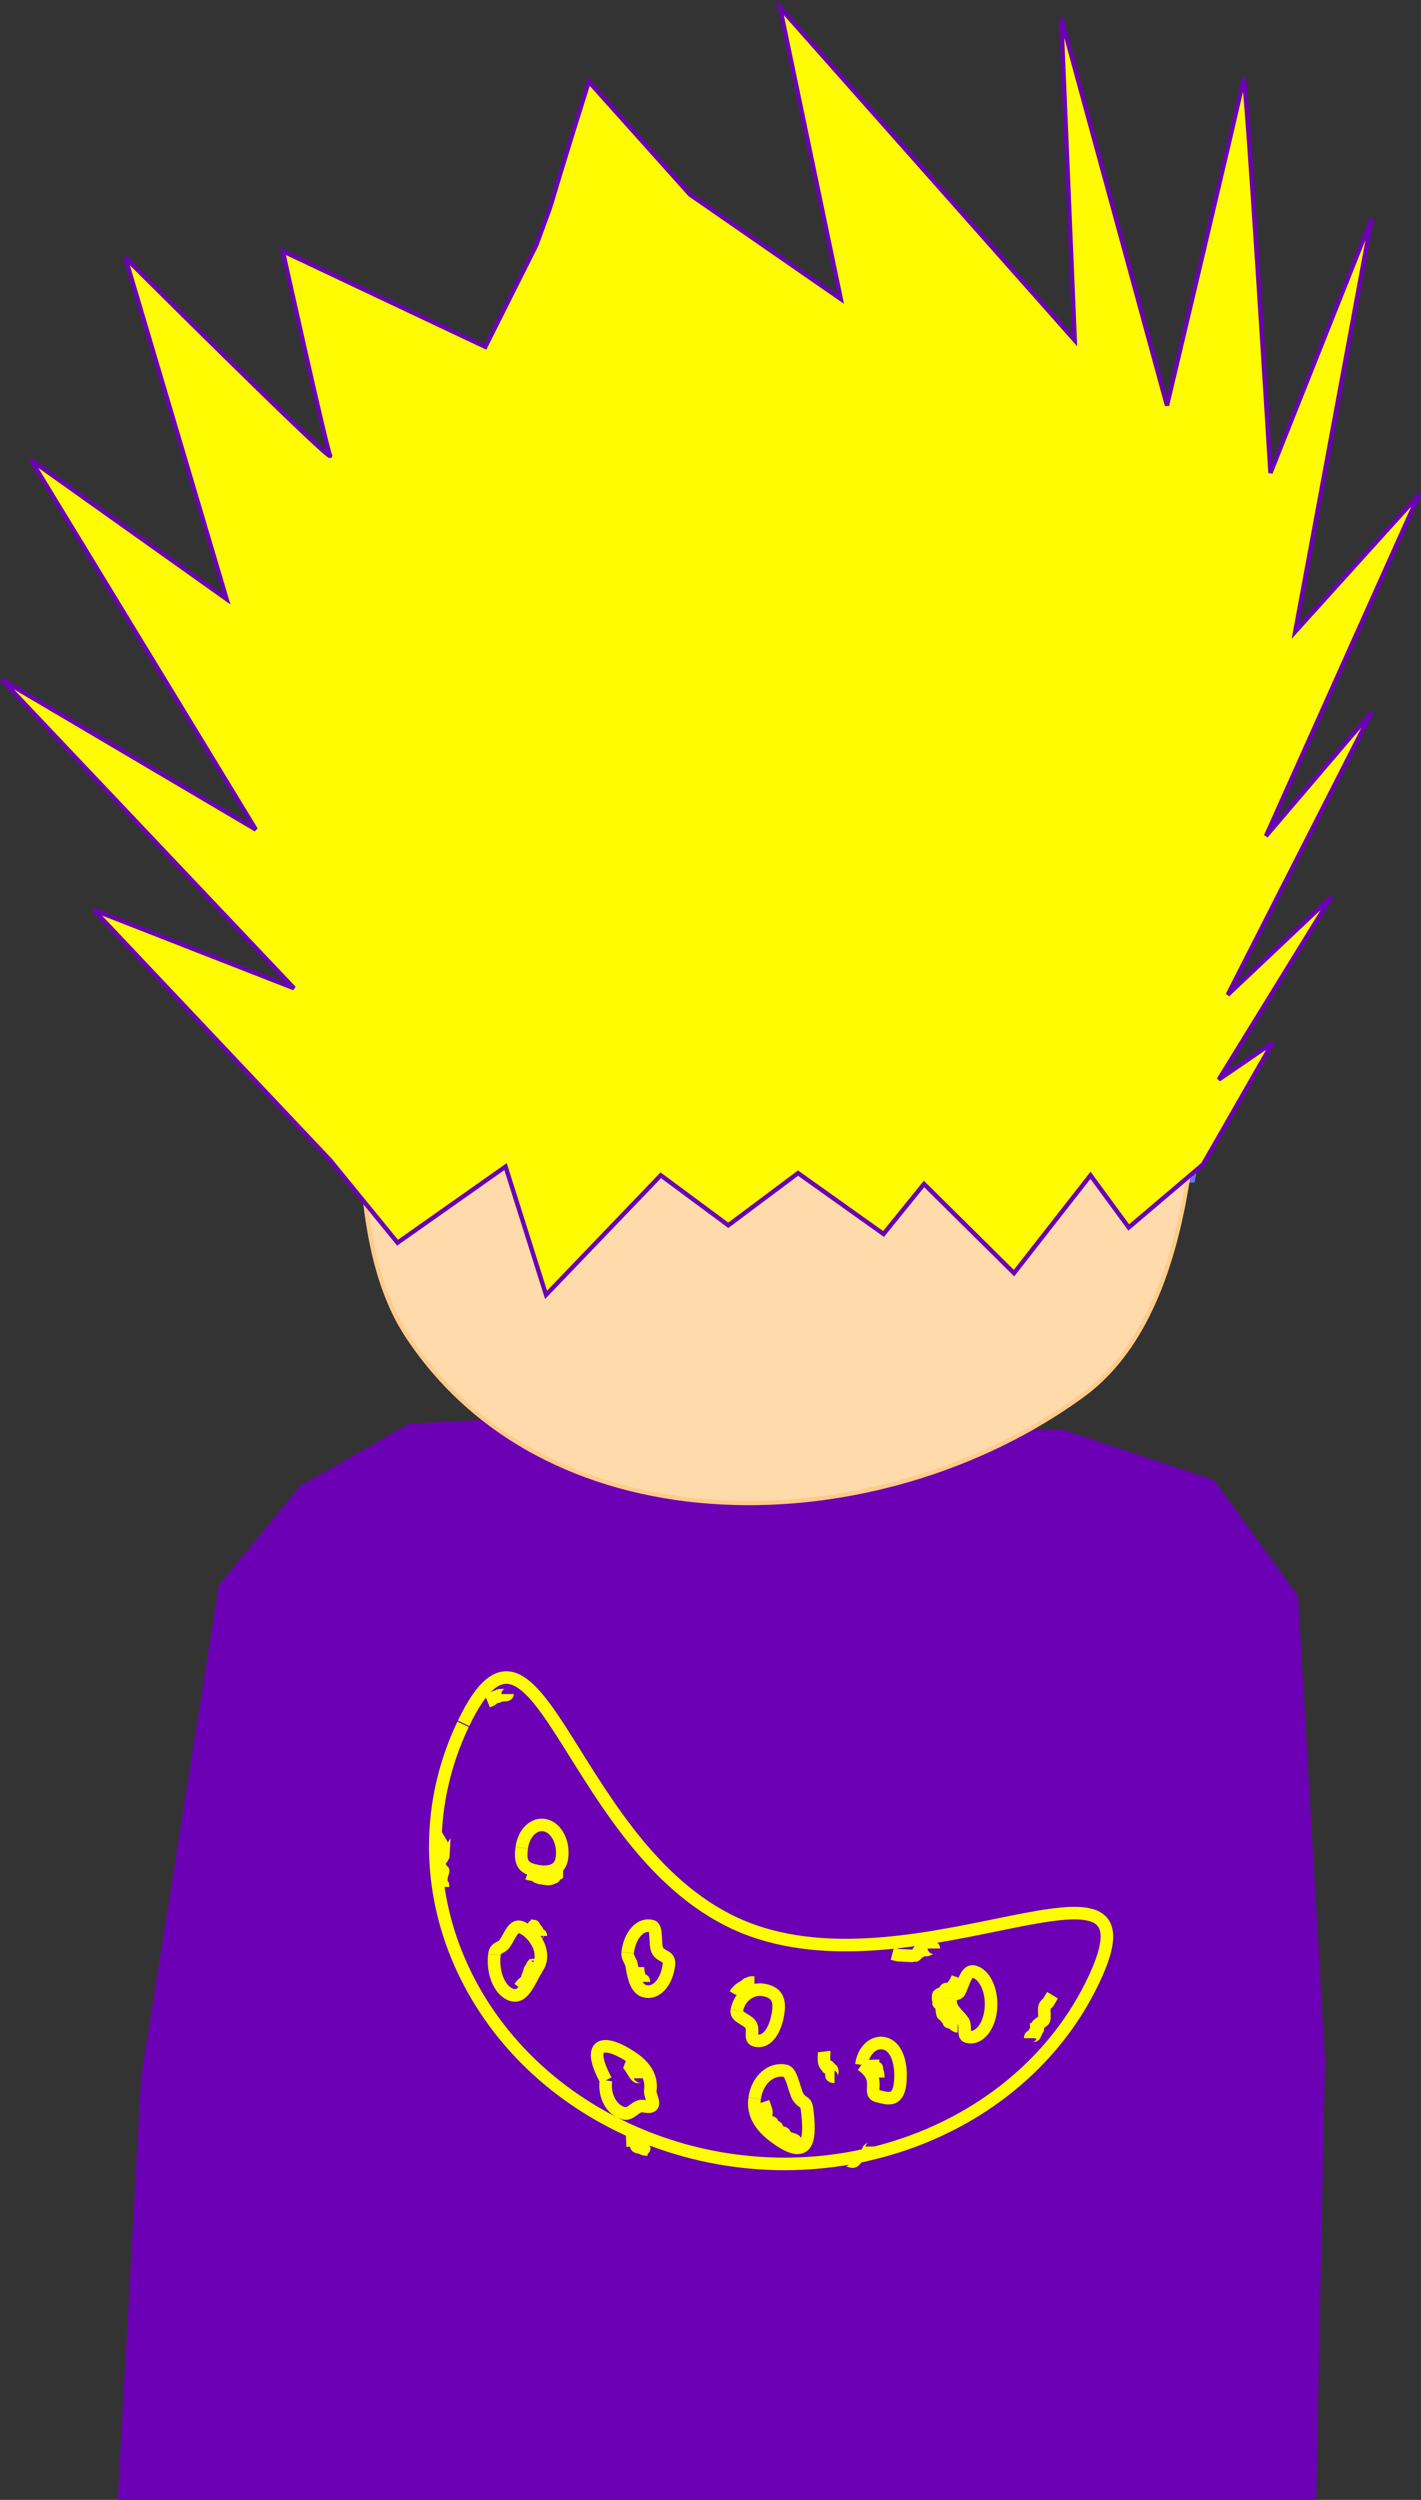 <?xml version="1.0" encoding="UTF-8" standalone="no"?>
<svg
   xmlns:dc="http://purl.org/dc/elements/1.1/"
   xmlns:cc="http://creativecommons.org/ns#"
   xmlns:rdf="http://www.w3.org/1999/02/22-rdf-syntax-ns#"
   xmlns:svg="http://www.w3.org/2000/svg"
   xmlns="http://www.w3.org/2000/svg"
   xmlns:sodipodi="http://sodipodi.sourceforge.net/DTD/sodipodi-0.dtd"
   xmlns:inkscape="http://www.inkscape.org/namespaces/inkscape"
   width="90.546mm"
   height="159.245mm"
   viewBox="0 0 90.546 159.245"
   version="1.1"
   id="svg8"
   inkscape:version="1.0.1 (3bc2e813f5, 2020-09-07)"
   sodipodi:docname="drawing.svg"
   inkscape:export-filename="C:\Users\luisg\Desktop\Gui\Computer Science\react\login\login\src\images\moon.png"
   inkscape:export-xdpi="96"
   inkscape:export-ydpi="96">
  <rect x="0" y="0" width="90.546" height="159.245" fill="#333333" stroke="none"/>
  <defs
     id="defs2" />
  <sodipodi:namedview
     id="base"
     pagecolor="#ffffff"
     bordercolor="#666666"
     borderopacity="1.0"
     inkscape:pageopacity="0.0"
     inkscape:pageshadow="2"
     inkscape:zoom="0.49497475"
     inkscape:cx="427.53644"
     inkscape:cy="364.58091"
     inkscape:document-units="mm"
     inkscape:current-layer="layer1"
     inkscape:document-rotation="0"
     showgrid="false"
     inkscape:snap-bbox="true"
     inkscape:snap-global="false"
     fit-margin-top="0"
     fit-margin-left="0"
     fit-margin-right="0"
     fit-margin-bottom="0"
     inkscape:window-width="1600"
     inkscape:window-height="1201"
     inkscape:window-x="2391"
     inkscape:window-y="-9"
     inkscape:window-maximized="1" />
  <g
     inkscape:label="Layer 1"
     inkscape:groupmode="layer"
     id="layer1"
     transform="translate(-63.089,-65.696)">
    <g
       id="g1250"
       inkscape:export-xdpi="96"
       inkscape:export-ydpi="96">
      <g
         id="g1335"
         inkscape:export-xdpi="96"
         inkscape:export-ydpi="96">
        <path
           style="fill:#f8841a;fill-opacity:1;stroke:#6673f2;stroke-width:0.269px;stroke-linecap:butt;stroke-linejoin:miter;stroke-opacity:1"
           d="m 85.396,140.629 53.699,0.267 5.536,-29.266 -1.384,-13.23 -12.041,-8.152 -21.452,-3.608 -19.791,8.018 -10.934,11.493 z"
           id="path836" />
        <g
           id="g948"
           transform="matrix(0.991,0,0,1.037,-84.407,-39.23)"
           style="fill:#6c00b5;fill-opacity:1;stroke:none;stroke-opacity:1">
          <path
             id="rect842"
             style="fill:#6c00b5;fill-opacity:1;stroke:none;stroke-width:0.319;stroke-opacity:1"
             d="m 157.915,228.711 4.995,-30.158 5.226,-6.095 7.023,-3.824 7.207,-0.356 34.868,0.745 9.645,3.074 v 0 l 5.417,7.134 1.734,28.43 -0.568,27.155 H 156.403 Z"
             sodipodi:nodetypes="ccccccccccccc" />
        </g>
        <path
           id="path867"
           style="fill:none;fill-opacity:1;stroke:#fffb00;stroke-width:0.8;stroke-miterlimit:4;stroke-dasharray:none;stroke-opacity:1"
           d="m 92.627,175.473 c 4.788,-9.969 6.774,8.456 17.849,12.984 11.075,4.527 27.049,-6.555 22.279,3.422 -4.77,9.977 -17.613,14.405 -28.696,9.895 -11.083,-4.511 -16.213,-16.255 -11.462,-26.239"
           sodipodi:nodetypes="csssc" />
        <path
           id="path86"
           style="fill:#ffdbac;fill-opacity:1;stroke:#ffcb88;stroke-width:0.268;stroke-opacity:1"
           d="m 136.11,109.279 c 3.631,7.178 3.65,13.496 3.478,20.815 -0.186,7.892 -0.805,19.601 -7.535,24.5 -12.987,9.453 -33.88,9.945 -42.972,-3.735 -3.624,-5.453 -3.04,-14.276 -2.907,-21.629 0.201,-11.094 1.893,-18.482 9.118,-24.96 6.615,-5.931 16.448,-7.838 23.974,-6.101 6.843,1.58 13.297,4.095 16.845,11.11 z"
           sodipodi:nodetypes="ssssssss" />
        <path
           style="fill:#fffb00;fill-opacity:1;stroke:#6c00b5;stroke-width:0.279px;stroke-linecap:butt;stroke-linejoin:miter;stroke-opacity:1"
           d="m 84.121,139.594 4.301,5.263 6.881,-4.848 2.581,8.172 7.311,-7.618 4.301,3.186 4.444,-3.324 5.448,3.878 2.58,-3.186 5.734,5.679 4.874,-6.233 2.437,3.324 4.731,-4.017 4.444,-7.757 -3.441,2.355 7.168,-11.635 -6.595,6.233 9.175,-18.007 -6.738,7.895 9.749,-21.747 -7.885,8.726 4.874,-26.317 -6.451,16.206 c 0,0 -1.577,-25.902 -1.72,-25.071 -0.143,0.831 -4.874,20.777 -4.874,20.777 l -6.738,-24.655 0.86,20.5 -18.78,-21.193 3.871,18.561 -9.605,-6.649 -6.451,-7.203 C 97.119,82.028 98.921,76.73 97.271,81.293 L 94.013,87.79 81.11,81.695 c 0,0 2.724,12.328 3.011,13.02 0.287,0.693 -13.046,-12.605 -13.046,-12.605 l 6.451,21.747 -12.472,-8.865 14.336,23.547 -16.2,-9.557 18.637,19.669 -12.759,-4.986 z"
           id="path88"
           sodipodi:nodetypes="cccccccccccccccccccccccsccccccccccscccccccc" />
        <path
           id="path870"
           style="fill:none;fill-opacity:1;stroke:#fffb00;stroke-width:0.8;stroke-miterlimit:4;stroke-dasharray:none;stroke-opacity:1"
           d="m 96.335,183.391 c 0.132,-0.961 0.812,-1.595 1.519,-1.416 0.707,0.178 1.174,1.102 1.043,2.063 -0.131,0.961 -1.046,0.982 -1.753,0.806 -0.707,-0.177 -0.939,-0.485 -0.81,-1.446"
           sodipodi:nodetypes="csssc" />
        <path
           id="path872"
           style="fill:none;fill-opacity:1;stroke:#fffb00;stroke-width:0.8;stroke-miterlimit:4;stroke-dasharray:none;stroke-opacity:1"
           d="m 103.084,190.079 c 0.135,-1.142 0.832,-1.896 1.558,-1.684 0.336,0.098 0.146,1.142 0.34,1.536 0.225,0.457 0.802,0.302 0.73,0.916 -0.134,1.142 -0.83,1.898 -1.556,1.688 -0.531,-0.154 -0.695,-0.877 -0.819,-1.652 -0.045,-0.283 -0.29,-0.491 -0.254,-0.797"
           sodipodi:nodetypes="csssssc" />
        <path
           id="path874"
           style="fill:none;fill-opacity:1;stroke:#fffb00;stroke-width:0.8;stroke-miterlimit:4;stroke-dasharray:none;stroke-opacity:1"
           d="m 123.659,192.977 c 0.039,-0.337 0.456,-0.168 0.577,-0.422 0.289,-0.608 0.443,-1.411 0.941,-1.261 0.707,0.212 1.174,1.309 1.043,2.452 -0.131,1.142 -0.81,1.898 -1.517,1.688 -0.256,-0.076 -0.055,-0.694 -0.231,-0.962 -0.311,-0.475 -0.897,-0.764 -0.815,-1.493"
           sodipodi:nodetypes="csssssc" />
        <path
           id="path876"
           style="fill:none;fill-opacity:1;stroke:#fffb00;stroke-width:0.8;stroke-miterlimit:4;stroke-dasharray:none;stroke-opacity:1"
           d="m 111.175,199.354 c 0.172,-1.178 1.061,-1.956 1.986,-1.737 0.397,0.094 0.546,1.301 0.791,1.662 0.325,0.481 0.498,0.192 0.574,0.867 0.175,1.549 0.239,3.349 -1.984,1.741 -0.77,-0.557 -1.537,-1.348 -1.368,-2.527"
           sodipodi:nodetypes="cssssc" />
        <path
           id="path878"
           style="fill:none;fill-opacity:1;stroke:#fffb00;stroke-width:0.8;stroke-miterlimit:4;stroke-dasharray:none;stroke-opacity:1"
           d="m 94.592,190.207 c 0.06,-0.506 0.415,-0.372 0.643,-0.687 0.312,-0.429 0.553,-1.205 0.992,-1.077 0.761,0.222 1.769,1.551 1.124,2.569 -0.519,0.819 -0.872,1.988 -1.634,1.768 -0.762,-0.22 -1.266,-1.368 -1.126,-2.566"
           sodipodi:nodetypes="cssssc" />
        <path
           id="path880"
           style="fill:none;fill-opacity:1;stroke:#fffb00;stroke-width:0.8;stroke-miterlimit:4;stroke-dasharray:none;stroke-opacity:1"
           d="m 101.701,198.215 c -1.313,-2.437 -0.153,-2.672 1.674,-1.443 0.664,0.447 1.295,1.122 1.15,2.102 -0.058,0.393 0.638,1.204 -0.428,0.986 -0.487,-0.1 -0.777,0.569 -1.245,0.461 -0.78,-0.18 -1.296,-1.12 -1.153,-2.099"
           sodipodi:nodetypes="cssssc" />
        <path
           id="path882"
           style="fill:none;fill-opacity:1;stroke:#fffb00;stroke-width:0.8;stroke-miterlimit:4;stroke-dasharray:none;stroke-opacity:1"
           d="m 110.036,193.773 c 0.152,-0.888 0.936,-1.474 1.752,-1.309 0.816,0.165 1.024,0.64 0.873,1.529 -0.151,0.889 -0.603,1.854 -1.42,1.691 -0.439,-0.088 -0.09,-0.612 -0.305,-0.997 -0.185,-0.331 -0.971,-0.497 -0.902,-0.908"
           sodipodi:nodetypes="cssssc" />
        <path
           id="path884"
           style="fill:none;fill-opacity:1;stroke:#fffb00;stroke-width:0.8;stroke-miterlimit:4;stroke-dasharray:none;stroke-opacity:1"
           d="m 117.975,197.227 c 0.128,-0.925 0.791,-1.534 1.48,-1.363 0.689,0.172 1.01,1.051 1.017,1.985 0.014,1.87 -0.789,1.536 -1.478,1.366 -0.689,-0.17 0.35,-1.063 -1.018,-1.988"
           sodipodi:nodetypes="csssc" />
        <path
           style="fill:none;fill-opacity:1;stroke:#fffb00;stroke-width:0.8;stroke-linecap:butt;stroke-linejoin:miter;stroke-miterlimit:4;stroke-dasharray:none;stroke-opacity:1"
           d="m 94.153,174.083 c 0.079,-0.032 0.16,-0.057 0.236,-0.095 0.083,-0.041 0.151,-0.146 0.236,-0.189 0.064,-0.032 0.181,0.008 0.236,-0.047 0.011,-0.011 -0.014,-0.04 0,-0.047 0.095,-0.048 0.567,0.019 0.567,-0.095"
           id="path906" />
        <path
           style="fill:none;fill-opacity:1;stroke:#fffb00;stroke-width:0.8;stroke-linecap:butt;stroke-linejoin:miter;stroke-miterlimit:4;stroke-dasharray:none;stroke-opacity:1"
           d="m 96.704,185.044 c 0.162,0.061 0.313,0.062 0.472,0.095 0.198,-0.086 0.055,0.075 0.094,0.095 0.028,0.014 0.066,-0.014 0.095,0 0.014,0.007 -0.014,0.04 0,0.047 0.042,0.021 0.108,-0.033 0.142,0 0.011,0.011 -0.011,0.036 0,0.047 0.022,0.022 0.113,-0.014 0.142,0 0.112,0.056 0.508,0.106 0.614,0 0.011,-0.011 -0.011,-0.036 0,-0.047 0.024,-0.024 0.118,0.024 0.142,0 0.029,-0.029 0.031,-0.11 0.094,-0.142 0.149,-0.074 0.333,-0.236 0.472,-0.236"
           id="path908" />
        <path
           style="fill:none;fill-opacity:1;stroke:#fffb00;stroke-width:0.8;stroke-miterlimit:4;stroke-dasharray:none;stroke-opacity:1"
           d="m 96.185,192.32 c 0.063,-0.079 0.118,-0.165 0.189,-0.236 0.089,-0.089 0.267,-0.202 0.331,-0.331 0.014,-0.029 -0.022,-0.12 0,-0.142 0.011,-0.011 0.036,0.011 0.047,0 0.033,-0.033 0.015,-0.203 0.047,-0.236 0.011,-0.011 0.036,0.011 0.047,0 0.03,-0.03 -0.02,-0.15 0,-0.189 0.016,-0.032 0.079,-0.016 0.094,-0.047 0.014,-0.028 -0.014,-0.066 0,-0.095 0.007,-0.014 0.036,0.011 0.047,0 0.022,-0.022 -0.014,-0.066 0,-0.095 0.098,-0.197 -0.003,0.051 0.095,-0.047 0.03,-0.03 -0.002,-0.093 0.047,-0.142"
           id="path912" />
        <path
           style="fill:none;fill-opacity:1;stroke:#fffb00;stroke-width:0.8;stroke-miterlimit:4;stroke-dasharray:none;stroke-opacity:1"
           d="m 96.846,188.351 c 0.508,0.102 0.096,-0.045 0.283,0.142 0.011,0.011 0.04,-0.014 0.047,0 0.014,0.028 -0.017,0.068 0,0.095 0.033,0.05 0.117,0.07 0.142,0.095 0.022,0.022 -0.014,0.113 0,0.142 0.098,0.197 -0.003,-0.051 0.095,0.047 0.022,0.022 -0.022,0.072 0,0.095 0.053,0.053 0.142,-0.072 0.142,0.047"
           id="path914" />
        <path
           style="fill:none;fill-opacity:1;stroke:#fffb00;stroke-width:0.8;stroke-miterlimit:4;stroke-dasharray:none;stroke-opacity:1"
           d="m 103.744,190.997 c -0.004,0.241 0.041,0.507 0.142,0.709 0.021,0.042 -0.021,0.1 0,0.142 0.053,0.105 0.236,-0.128 0.236,0.095"
           id="path916" />
        <path
           style="fill:none;fill-opacity:1;stroke:#fffb00;stroke-width:0.8;stroke-miterlimit:4;stroke-dasharray:none;stroke-opacity:1"
           d="m 109.934,192.745 c 0.154,-0.272 0.408,-0.44 0.661,-0.567 0.028,-0.014 0.08,0.028 0.095,0 0.014,-0.028 -0.022,-0.072 0,-0.095 0.024,-0.024 0.118,0.024 0.142,0 0.011,-0.011 -0.011,-0.036 0,-0.047 0.07,-0.07 0.23,-0.047 0.331,-0.047"
           id="path918" />
        <path
           style="fill:none;fill-opacity:1;stroke:#fffb00;stroke-width:0.8;stroke-miterlimit:4;stroke-dasharray:none;stroke-opacity:1"
           d="m 118.722,196.903 c 0.005,0.18 -0.058,0.42 0.142,0.52 0.028,0.014 0.072,-0.022 0.095,0 0.022,0.022 -0.014,0.113 0,0.142 0.081,0.162 0.095,0.282 0.095,0.472"
           id="path920" />
        <path
           style="fill:none;fill-opacity:1;stroke:#fffb00;stroke-width:0.8;stroke-miterlimit:4;stroke-dasharray:none;stroke-opacity:1"
           d="m 119.95,190.147 c 0.126,0.032 0.25,0.073 0.378,0.095 0.027,0.005 1.014,0.056 1.039,0.047 0.097,-0.032 0.185,-0.185 0.236,-0.236 0.003,-0.133 0.107,-0.012 0.142,-0.047 0.098,-0.098 -0.149,0.004 0.047,-0.095 0.081,-0.041 0.306,0.018 0.378,0 0.042,-0.01 0.425,-0.255 0.425,-0.095"
           id="path922" />
        <path
           style="fill:none;fill-opacity:1;stroke:#fffb00;stroke-width:0.8;stroke-miterlimit:4;stroke-dasharray:none;stroke-opacity:1"
           d="m 102.988,202.053 c 0.267,-0.011 0.527,-0.026 0.614,0.236 0.011,0.032 0.028,0.122 0.047,0.142 0.082,0.082 0.439,0.061 0.472,0.095 0.094,0.094 -0.224,0.015 0.095,0.095 0.046,0.011 0.095,0 0.142,0"
           id="path924" />
        <path
           style="fill:none;fill-opacity:1;stroke:#fffb00;stroke-width:0.8;stroke-miterlimit:4;stroke-dasharray:none;stroke-opacity:1"
           d="m 91.413,182.682 c -0.029,0.017 -0.059,1.287 -0.095,1.323 -0.05,0.05 -0.15,0.036 -0.189,0.095 -0.023,0.034 -0.028,0.511 0,0.567 0.07,0.139 0.125,0.125 0.189,0.189 0.042,0.042 -0.094,0.285 -0.094,0.378 0,0.074 -0.047,0.425 0,0.472 0.088,0.088 0.094,-0.007 0.094,0.189"
           id="path926" />
        <path
           style="fill:none;fill-opacity:1;stroke:#fffb00;stroke-width:0.8;stroke-miterlimit:4;stroke-dasharray:none;stroke-opacity:1"
           d="m 130.155,192.792 c -0.095,0.157 -0.189,0.315 -0.283,0.472 -0.063,0.063 -0.14,0.115 -0.189,0.189 -0.129,0.193 0.035,0.816 -0.095,0.945 -0.121,0.121 -0.287,0.193 -0.378,0.283 -0.047,0.047 0.047,0.236 0,0.283 -0.022,0.022 -0.063,0 -0.095,0 0,0.063 0.028,0.133 0,0.189 -0.014,0.028 -0.072,-0.022 -0.095,0 -0.045,0.045 0.044,0.144 0,0.189 -0.104,0.104 -0.283,-0.035 -0.283,0.189"
           id="path928" />
        <path
           style="fill:none;fill-opacity:1;stroke:#fffb00;stroke-width:0.8;stroke-miterlimit:4;stroke-dasharray:none;stroke-opacity:1"
           d="m 116.832,203.376 c 0.162,-0.247 0.464,0.099 0.661,0 0.113,-0.057 0.17,-0.227 0.283,-0.283 0.194,-0.097 0.446,-0.068 0.567,-0.189 0.032,-0.032 0.063,-0.252 0.095,-0.283 0.078,-0.078 0.189,0.005 0.189,-0.189"
           id="path930" />
        <path
           style="fill:none;fill-opacity:1;stroke:#fffb00;stroke-width:0.8;stroke-miterlimit:4;stroke-dasharray:none;stroke-opacity:1"
           d="m 115.603,196.383 c 0.025,0.228 -0.119,0.791 0.189,0.945 0.028,0.014 0.072,-0.022 0.095,0 0.196,0.196 -0.299,-0.008 0.095,0.189 0.028,0.014 0.072,-0.022 0.095,0 0.188,0.188 -0.238,0.472 0.189,0.472"
           id="path932" />
        <path
           style="fill:none;fill-opacity:1;stroke:#fffb00;stroke-width:0.8;stroke-miterlimit:4;stroke-dasharray:none;stroke-opacity:1"
           d="m 111.729,199.596 c 0.063,0.189 0.134,0.375 0.189,0.567 0.039,0.136 -0.062,0.348 0,0.472 0.006,0.013 0.371,0.276 0.378,0.283 0.032,0.032 0.063,0.252 0.095,0.283 0.045,0.044 0.144,-0.044 0.189,0 0.063,0.063 0.032,0.22 0.095,0.283 0.062,0.062 0.331,0.047 0.378,0.095 0.05,0.05 0.089,0.217 0.189,0.283 0.099,0.066 0.567,0.095 0.567,0.283"
           id="path934" />
        <path
           style="fill:none;fill-opacity:1;stroke:#fffb00;stroke-width:0.8;stroke-miterlimit:4;stroke-dasharray:none;stroke-opacity:1"
           d="m 102.941,197.045 c 0.264,0.098 0.566,0.85 0.756,0.945 0.121,0.06 0.189,-0.102 0.189,0.095"
           id="path936" />
        <path
           style="fill:none;fill-opacity:1;stroke:#fffb00;stroke-width:0.8;stroke-miterlimit:4;stroke-dasharray:none;stroke-opacity:1"
           d="m 124.108,191.658 c -0.096,0.265 -0.275,0.61 -0.567,0.756 -0.056,0.028 -0.144,-0.044 -0.189,0 -0.196,0.196 0.299,-0.008 -0.095,0.189 -0.103,0.052 -0.28,0.091 -0.378,0.189 -0.028,0.028 -0.005,0.459 0,0.472 0.028,0.085 0.161,0.104 0.189,0.189 0.021,0.065 0.046,0.519 0.095,0.567 0.044,0.044 0.144,-0.044 0.189,0 0.045,0.044 -0.044,0.144 0,0.189 0.022,0.022 0.066,-0.014 0.095,0 0.203,0.101 0.004,0.103 0.095,0.283 0.028,0.056 0.144,-0.044 0.189,0 0.079,0.079 0.212,0.283 0.378,0.283"
           id="path938" />
      </g>
    </g>
    <g
       id="g1209"
       inkscape:export-xdpi="96"
       inkscape:export-ydpi="96">
      <g
         id="g124"
         inkscape:export-xdpi="96"
         inkscape:export-ydpi="96"
         transform="matrix(1.053,0,0,0.993,147.294,-2.245)">
        <g
           id="g120"
           transform="matrix(0.94,0,0,1.044,3.641,-4.941)" />
      </g>
      <g
         id="g1368"
         inkscape:export-xdpi="96"
         inkscape:export-ydpi="96">
        <path
           style="fill:#f8841a;fill-opacity:1;stroke:#f8841a;stroke-width:0.265px;stroke-linecap:butt;stroke-linejoin:miter;stroke-opacity:1"
           d="M 76.172,140.049 128.022,140.316 133.367,111.05 132.031,97.821 120.405,89.669 99.692,86.061 80.582,94.079 70.025,105.571 Z"
           id="path112"
           transform="matrix(1.036,0,0,1,148.308,-2.873)" />
        <path
           id="path114"
           style="fill:#ffdbac;fill-opacity:1;stroke:#ffc171;stroke-width:0.265;stroke-opacity:1"
           d="m 42.733,159.359 c -0.944,7.778 -4.408,12.791 -8.583,18.488 -4.501,6.142 -11.463,15.058 -19.739,15.058 -15.969,0 -33.556,-11.654 -33.556,-27.728 10e-7,-6.407 5.343,-13.057 9.503,-18.803 6.277,-8.669 11.748,-13.545 21.304,-14.51 8.748,-0.884 17.949,3.274 23.228,8.988 4.801,5.196 8.764,10.908 7.842,18.507 z"
           sodipodi:nodetypes="ssssssss"
           transform="matrix(0.813,-0.592,0.566,0.851,151.13,-7.151)" />
        <path
           style="fill:#ff3c47;fill-opacity:1;stroke:#6eff9d;stroke-width:0.275px;stroke-linecap:butt;stroke-linejoin:miter;stroke-opacity:1"
           d="m 77.79,140.043 4.342,5.077 6.947,-4.676 2.605,7.883 7.381,-7.348 4.342,3.073 4.486,-3.207 5.499,3.741 2.605,-3.073 5.789,5.478 4.921,-6.012 2.46,3.207 4.776,-3.875 4.486,-7.482 -3.473,2.271 7.236,-11.223 -6.657,6.012 9.262,-17.369 -6.802,7.616 9.841,-20.977 -7.96,8.417 4.921,-25.386 -6.513,15.632 c 0,0 -1.592,-24.985 -1.737,-24.183 -0.145,0.802 -4.921,20.041 -4.921,20.041 l -6.802,-23.782 0.868,19.774 -18.959,-20.442 3.908,17.904 -9.696,-6.413 -6.513,-6.948 C 90.912,84.516 92.73,79.405 91.065,83.807 L 87.776,90.073 74.751,84.195 c 0,0 2.75,11.891 3.039,12.559 0.289,0.668 -13.17,-12.158 -13.17,-12.158 l 6.513,20.977 -12.591,-8.551 14.472,22.713 -16.354,-9.219 18.814,18.972 -12.88,-4.81 z"
           id="path116"
           sodipodi:nodetypes="cccccccccccccccccccccccsccccccccccscccccccc"
           transform="matrix(0.991,0,0,1.037,151.13,-7.151)" />
        <path
           id="path118"
           style="fill:#6eff9d;fill-opacity:1;stroke:none;stroke-width:0.319;stroke-opacity:1"
           d="m 59.852,195.897 4.995,-30.158 5.226,-6.095 7.023,-3.824 7.207,-0.356 34.868,0.745 9.645,3.074 v 0 l 5.417,7.134 1.734,28.43 -0.568,27.155 H 58.34 Z"
           sodipodi:nodetypes="ccccccccccccc"
           transform="matrix(0.991,0,0,1.037,151.13,-7.151)" />
        <path
           id="path1053"
           style="fill:none;fill-opacity:1;stroke:#ff000e;stroke-width:0.8;stroke-miterlimit:4;stroke-dasharray:none;stroke-opacity:1"
           d="m 228.957,183.485 c 0.777,-4.111 3.306,-7.08 6.603,-9.191 4.903,-3.14 10.592,-8.644 17.779,-7.327 6.663,1.221 10.206,6.432 14.467,10.973 2.949,3.142 3.153,8.453 2.286,13.084 -0.907,4.847 -5.178,6.801 -7.741,10.63 -3.114,4.651 -10.168,7.099 -16.612,5.929 -4.16,-0.755 -6.225,-3.879 -10.094,-5.122 -4.245,-1.364 -5.043,-7.452 -5.594,-12.32 -0.222,-1.958 -1.484,-4.548 -1.106,-6.586"
           sodipodi:nodetypes="cssssssssc" />
        <path
           id="path1056"
           style="fill:none;fill-opacity:1;stroke:#ff000e;stroke-width:0.8;stroke-miterlimit:4;stroke-dasharray:none;stroke-opacity:1"
           d="m 244.063,174.061 c 0.287,-1.384 1.766,-2.298 3.304,-2.041 1.538,0.257 3.288,1.991 2.27,2.972 -0.946,0.912 -1.761,2.3 -3.3,2.046 -1.539,-0.255 -2.085,-1.583 -1.803,-2.969"
           sodipodi:nodetypes="csssc" />
        <path
           id="path1058"
           style="fill:none;fill-opacity:1;stroke:#ff000e;stroke-width:0.8;stroke-miterlimit:4;stroke-dasharray:none;stroke-opacity:1"
           d="m 256.911,178.674 c 0.178,-0.957 1.136,-2.712 1.705,-2.005 0.711,0.885 0.9,-0.201 1.379,-0.112 1.436,0.267 2.384,1.646 2.119,3.082 -0.265,1.436 -1.95,1.197 -3.08,2.122 -1.827,1.495 -2.452,-1.348 -2.124,-3.079"
           sodipodi:nodetypes="cssssc" />
        <path
           id="path1060"
           style="fill:none;fill-opacity:1;stroke:#ff000e;stroke-width:0.8;stroke-miterlimit:4;stroke-dasharray:none;stroke-opacity:1"
           d="m 237.63,180.857 c 0.239,-1.128 1.537,-2.118 2.753,-1.663 1.052,0.394 1.192,2.043 1.892,2.422 1.014,0.549 -1.468,1.874 -2.75,1.667 -1.282,-0.208 -2.131,-1.29 -1.897,-2.419"
           sodipodi:nodetypes="csssc" />
        <path
           id="path1062"
           style="fill:none;fill-opacity:1;stroke:#ff000e;stroke-width:0.8;stroke-miterlimit:4;stroke-dasharray:none;stroke-opacity:1"
           d="m 247.262,189.053 c 0.201,-1.382 1.306,-2.385 2.313,-1.36 1.171,1.192 2.33,0.11 1.589,1.981 -0.348,0.878 -1.233,1.534 -2.31,1.364 -1.077,-0.17 -1.79,-1.056 -1.593,-1.979"
           sodipodi:nodetypes="csssc" />
        <path
           id="path1064"
           style="fill:none;fill-opacity:1;stroke:#ff000e;stroke-width:0.8;stroke-miterlimit:4;stroke-dasharray:none;stroke-opacity:1"
           d="m 259.916,190.341 c 0.046,-0.307 0.715,-0.015 0.859,-0.246 0.336,-0.54 0.328,-1.4 0.904,-1.266 0.82,0.19 2.402,0.987 2.25,2.013 -0.152,1.026 -1.979,1.893 -2.8,1.704 -0.821,-0.189 -1.364,-1.173 -1.214,-2.199"
           sodipodi:nodetypes="cssssc" />
        <path
           id="path1066"
           style="fill:none;fill-opacity:1;stroke:#ff000e;stroke-width:0.8;stroke-miterlimit:4;stroke-dasharray:none;stroke-opacity:1"
           d="m 244.051,197.445 c 0.21,-0.974 1.295,-1.617 2.423,-1.436 1.128,0.181 1.661,1.095 1.665,2.091 0.008,1.949 -1.006,2.903 -2.42,1.44 -0.794,-0.822 -1.875,-1.114 -1.669,-2.089"
           sodipodi:nodetypes="csssc" />
        <path
           id="path1068"
           style="fill:none;fill-opacity:1;stroke:#ff000e;stroke-width:0.8;stroke-miterlimit:4;stroke-dasharray:none;stroke-opacity:1"
           d="m 255.018,198.494 c 0.249,-1.318 1.53,-3.295 2.864,-0.983 0.669,1.16 2.214,0.764 1.968,1.431 -0.246,0.667 -1.969,-0.015 -2.86,0.985 -2.429,2.726 -2.25,-0.675 -1.972,-1.429"
           sodipodi:nodetypes="csssc" />
        <path
           id="path1070"
           style="fill:none;fill-opacity:1;stroke:#ff000e;stroke-width:0.8;stroke-miterlimit:4;stroke-dasharray:none;stroke-opacity:1"
           d="m 236.874,190.753 c 0.239,-0.923 1.471,-1.532 2.753,-1.36 1.282,0.171 2.129,1.058 1.892,1.981 -0.237,0.923 -1.88,0.407 -2.75,1.364 -1.687,1.854 -2.176,-0.834 -1.897,-1.979"
           sodipodi:nodetypes="csssc" />
        <path
           style="fill:none;fill-opacity:1;stroke:#ff000e;stroke-width:0.8;stroke-miterlimit:4;stroke-dasharray:none;stroke-opacity:1"
           d="m 258.473,177.553 c -0.297,1.067 -0.18,0.318 -0.472,0.756 -0.063,0.094 0.05,0.277 0,0.378 -0.079,0.158 -0.475,1.32 -0.283,1.512 0.022,0.022 0.072,-0.022 0.095,0 0.047,0.047 -0.047,0.236 0,0.283 0.126,0.126 0.095,-0.157 0.095,0.095"
           id="path1080" />
        <path
           style="fill:none;fill-opacity:1;stroke:#ff000e;stroke-width:0.8;stroke-miterlimit:4;stroke-dasharray:none;stroke-opacity:1"
           d="m 243.732,175.096 c 0.178,0.215 0.092,0.704 0.189,0.945 0.033,0.083 0.14,0.115 0.189,0.189 0.092,0.138 0.015,0.503 0.095,0.661 0.04,0.08 0.161,0.104 0.189,0.189 0.047,0.141 0.029,0.342 0.095,0.472 0.014,0.028 0.072,-0.022 0.095,0 0.044,0.044 -0.056,0.161 0,0.189 0.085,0.042 0.217,-0.067 0.283,0 0.091,0.091 0.04,0.128 0.283,0.189 0.24,0.06 1.175,0.053 1.228,0 0.126,-0.126 -0.157,-0.095 0.095,-0.095"
           id="path1082" />
        <path
           style="fill:none;fill-opacity:1;stroke:#ff000e;stroke-width:0.8;stroke-miterlimit:4;stroke-dasharray:none;stroke-opacity:1"
           d="m 241.747,181.332 c 0.305,0.437 0.945,0.946 0.945,1.512"
           id="path1084" />
        <path
           style="fill:none;fill-opacity:1;stroke:#ff000e;stroke-width:0.8;stroke-miterlimit:4;stroke-dasharray:none;stroke-opacity:1"
           d="m 238.818,179.82 c -0.353,0.284 -0.032,0.635 -0.095,0.945 -0.039,0.196 -0.419,1.093 -0.283,1.228 0.044,0.045 0.144,-0.044 0.189,0 0.126,0.126 -0.157,0.095 0.095,0.095"
           id="path1086" />
        <path
           style="fill:none;fill-opacity:1;stroke:#ff000e;stroke-width:0.8;stroke-miterlimit:4;stroke-dasharray:none;stroke-opacity:1"
           d="m 238.724,193.9 c 0.252,-0.158 0.486,-0.348 0.756,-0.472 0.294,-0.135 0.492,-0.03 0.756,-0.189 0.425,-0.255 0.002,-0.097 0.283,-0.378 0.126,-0.126 0.095,0.157 0.095,-0.095"
           id="path1088" />
        <path
           style="fill:none;fill-opacity:1;stroke:#ff000e;stroke-width:0.8;stroke-miterlimit:4;stroke-dasharray:none;stroke-opacity:1"
           d="m 229.463,183.506 c 0,0.126 0.016,0.253 0,0.378 -0.036,0.289 -0.253,1.1 -0.095,1.417 0.014,0.028 0.072,-0.022 0.095,0 0.037,0.037 0,0.32 0,0.378"
           id="path1090" />
        <path
           style="fill:none;fill-opacity:1;stroke:#ff000e;stroke-width:0.465;stroke-opacity:1"
           d="m 252.614,167.158 c 0.189,0 0.379,-0.021 0.567,0 0.482,0.054 0.909,0.549 1.323,0.756 0.076,0.038 0.208,-0.038 0.283,0 0.139,0.07 0.125,0.125 0.189,0.189 0.164,0.164 0.298,0.036 0.472,0.095 0.716,0.239 -0.034,-0.034 0.189,0.189 0.045,0.044 0.144,-0.044 0.189,0 0.022,0.022 -0.028,0.08 0,0.095 0.056,0.028 0.129,-0.02 0.189,0 0.098,0.033 0.19,0.142 0.283,0.189 0.12,0.06 0.347,-0.042 0.472,0 0.172,0.057 0.245,0.132 0.472,0.189 0.05,0.013 0.249,-0.035 0.283,0 0.07,0.07 0.039,0.201 0.095,0.283 0.134,0.202 0.318,0.318 0.472,0.472 0.05,0.05 0.036,0.15 0.095,0.189 0.142,0.095 0.212,0.039 0.378,0.095 0.11,0.037 0.251,0.267 0.283,0.283 0.085,0.042 0.217,-0.067 0.283,0 0.022,0.022 -0.022,0.072 0,0.095 0.044,0.044 0.144,-0.044 0.189,0 0.062,0.062 0.142,0.236 0.189,0.283 0.059,0.059 0.185,-0.004 0.283,0.095"
           id="path1092" />
        <path
           style="fill:none;fill-opacity:1;stroke:#ff000e;stroke-width:0.8;stroke-miterlimit:4;stroke-dasharray:none;stroke-opacity:1"
           d="m 256.678,197.113 c -0.224,0.206 0.472,0.747 0.472,0.85"
           id="path1094" />
        <path
           style="fill:none;fill-opacity:1;stroke:#ff000e;stroke-width:0.8;stroke-miterlimit:4;stroke-dasharray:none;stroke-opacity:1"
           d="m 245.433,200.231 c 0.258,0.572 1.252,0.212 1.417,0.378 0.022,0.022 -0.022,0.072 0,0.095 0.255,0.255 0.645,0.017 0.756,-0.095 0.044,-0.044 -0.028,-0.133 0,-0.189 0.04,-0.08 0.149,-0.109 0.189,-0.189 0.029,-0.057 -0.044,-0.24 0,-0.283 0.047,-0.047 0.142,-0.047 0.189,-0.095 0.044,-0.045 -0.044,-0.144 0,-0.189 0.151,-0.151 0.472,-0.232 0.472,-0.567"
           id="path1096" />
        <path
           style="fill:none;fill-opacity:1;stroke:#ff000e;stroke-width:0.8;stroke-miterlimit:4;stroke-dasharray:none;stroke-opacity:1"
           d="m 261.024,188.325 c -0.142,0.331 -0.356,0.45 -0.567,0.661 -0.079,0.079 0.079,0.394 0,0.472 -0.068,0.068 -0.241,0.215 -0.378,0.283 -0.056,0.028 -0.144,-0.045 -0.189,0 -0.022,0.022 0.028,0.08 0,0.095 -0.056,0.028 -0.133,-0.028 -0.189,0 -0.004,0.002 -0.169,1.303 -0.189,1.323 -0.022,0.022 -0.072,-0.022 -0.095,0 -0.12,0.12 0.095,0.326 0.095,0.378"
           id="path1098" />
        <path
           style="fill:none;fill-opacity:1;stroke:#ff000e;stroke-width:0.8;stroke-miterlimit:4;stroke-dasharray:none;stroke-opacity:1"
           d="m 248.551,187.947 c 0.443,0.114 0.713,0.343 0.85,0.756 0.02,0.06 -0.028,0.133 0,0.189 0.045,0.089 0.189,0.063 0.283,0.095 0.181,0.06 0.85,-0.121 0.85,0.095"
           id="path1100" />
        <path
           style="fill:none;fill-opacity:1;stroke:#ff000e;stroke-width:0.8;stroke-miterlimit:4;stroke-dasharray:none;stroke-opacity:1"
           d="m 250.056,182.995 c 0.223,0 0.45,-0.044 0.668,0 0.044,0.009 -0.032,0.102 0,0.134 0.108,0.108 0.914,0.155 0.935,0.134 0.134,-0.134 -0.089,-0.623 0,-0.802 0.033,-0.065 0.259,-0.275 0.134,-0.401 -0.078,-0.078 -0.467,-0.267 -0.668,-0.267"
           id="path1102" />
        <path
           style="fill:none;fill-opacity:1;stroke:#ff000e;stroke-width:0.8;stroke-miterlimit:4;stroke-dasharray:none;stroke-opacity:1"
           d="m 238.296,199.966 c 0.089,0.178 0.148,0.375 0.267,0.535 0.201,0.268 1.187,-0.193 1.336,-0.267 0.08,-0.04 0.204,0.063 0.267,0 0.149,-0.149 0.154,-0.421 0.401,-0.668"
           id="path1104" />
        <path
           style="fill:none;fill-opacity:1;stroke:#ff000e;stroke-width:0.8;stroke-miterlimit:4;stroke-dasharray:none;stroke-opacity:1"
           d="m 250.724,204.376 c 0.317,0.05 1.768,0.236 2.138,-0.134 0.067,-0.067 0.067,-0.2 0.134,-0.267 0.067,-0.067 0.334,0.067 0.401,0 0.178,-0.178 -0.223,-0.134 0.134,-0.134"
           id="path1106" />
      </g>
    </g>
    <g
       id="g1120"
       inkscape:export-xdpi="96"
       inkscape:export-ydpi="96"
       transform="matrix(1.053,0,0,0.993,271.023,-1.726)">
      <path
         style="fill:#f8841a;fill-opacity:1;stroke:#f8841a;stroke-width:0.265px;stroke-linecap:butt;stroke-linejoin:miter;stroke-opacity:1"
         d="M 76.172,140.049 128.022,140.316 133.367,111.05 132.031,97.821 120.405,89.669 99.692,86.061 80.582,94.079 70.025,105.571 Z"
         id="path1108"
         transform="matrix(0.983,0,0,1.007,0.962,-0.632)"
         sodipodi:nodetypes="ccccccccc" />
      <g
         id="g1116"
         transform="matrix(0.94,0,0,1.044,3.641,-4.941)">
        <path
           id="path1110"
           style="fill:#ffdbac;fill-opacity:1;stroke:#ffc171;stroke-width:0.265;stroke-opacity:1"
           d="m 42.733,159.359 c -0.944,7.778 -4.408,12.791 -8.583,18.488 -4.501,6.142 -11.463,15.058 -19.739,15.058 -15.969,0 -33.556,-11.654 -33.556,-27.728 10e-7,-6.407 5.343,-13.057 9.503,-18.803 6.277,-8.669 11.748,-13.545 21.304,-14.51 8.748,-0.884 17.949,3.274 23.228,8.988 4.801,5.196 8.764,10.908 7.842,18.507 z"
           sodipodi:nodetypes="ssssssss"
           transform="rotate(-34.82)" />
        <path
           style="fill:#ff8200;fill-opacity:1;stroke:#000000;stroke-width:0.275px;stroke-linecap:butt;stroke-linejoin:miter;stroke-opacity:1"
           d="m 77.79,140.043 4.342,5.077 6.947,-4.676 2.605,7.883 7.381,-7.348 4.342,3.073 4.486,-3.207 5.499,3.741 2.605,-3.073 5.789,5.478 4.921,-6.012 2.46,3.207 4.776,-3.875 4.486,-7.482 -3.473,2.271 7.236,-11.223 -6.657,6.012 9.262,-17.369 -6.802,7.616 9.841,-20.977 -7.96,8.417 4.921,-25.386 -6.513,15.632 c 0,0 -1.592,-24.985 -1.737,-24.183 -0.145,0.802 -4.921,20.041 -4.921,20.041 l -6.802,-23.782 0.868,19.774 -18.959,-20.442 3.908,17.904 -9.696,-6.413 -6.513,-6.948 C 90.912,84.516 92.73,79.405 91.065,83.807 L 87.776,90.073 74.751,84.195 c 0,0 2.75,11.891 3.039,12.559 0.289,0.668 -13.17,-12.158 -13.17,-12.158 l 6.513,20.977 -12.591,-8.551 14.472,22.713 -16.354,-9.219 18.814,18.972 -12.88,-4.81 z"
           id="path1112"
           sodipodi:nodetypes="cccccccccccccccccccccccsccccccccccscccccccc" />
        <path
           id="path1114"
           style="fill:#000000;fill-opacity:1;stroke:none;stroke-width:0.319;stroke-opacity:1"
           d="m 59.852,195.897 4.995,-30.158 5.226,-6.095 7.023,-3.824 7.207,-0.356 34.868,0.745 9.645,3.074 v 0 l 5.417,7.134 1.734,28.43 -0.568,27.155 H 58.34 Z"
           sodipodi:nodetypes="ccccccccccccc" />
      </g>
      <path
         sodipodi:type="star"
         style="fill:none;fill-opacity:1;stroke:#ff8200;stroke-width:3.551;stroke-miterlimit:4;stroke-dasharray:none;stroke-opacity:1"
         id="path1178"
         sodipodi:sides="5"
         sodipodi:cx="1138.5714"
         sodipodi:cy="428.57144"
         sodipodi:r1="101.51907"
         sodipodi:r2="50.759537"
         sodipodi:arg1="0.88506682"
         sodipodi:arg2="1.5133853"
         inkscape:flatsided="false"
         inkscape:rounded="0"
         inkscape:randomized="0"
         transform="matrix(0.175,0.142,-0.126,0.175,-46.606,-43.724)"
         inkscape:transform-center-x="-0.43473871"
         inkscape:transform-center-y="2.1395004"
         d="m 1202.857,507.143 -61.373,-27.896 -57.773,34.743 7.565,-66.99 -50.896,-44.209 66.049,-13.506 26.318,-62.066 33.255,58.642 67.161,5.85 -45.496,49.749 z" />
    </g>
  </g>
</svg>
